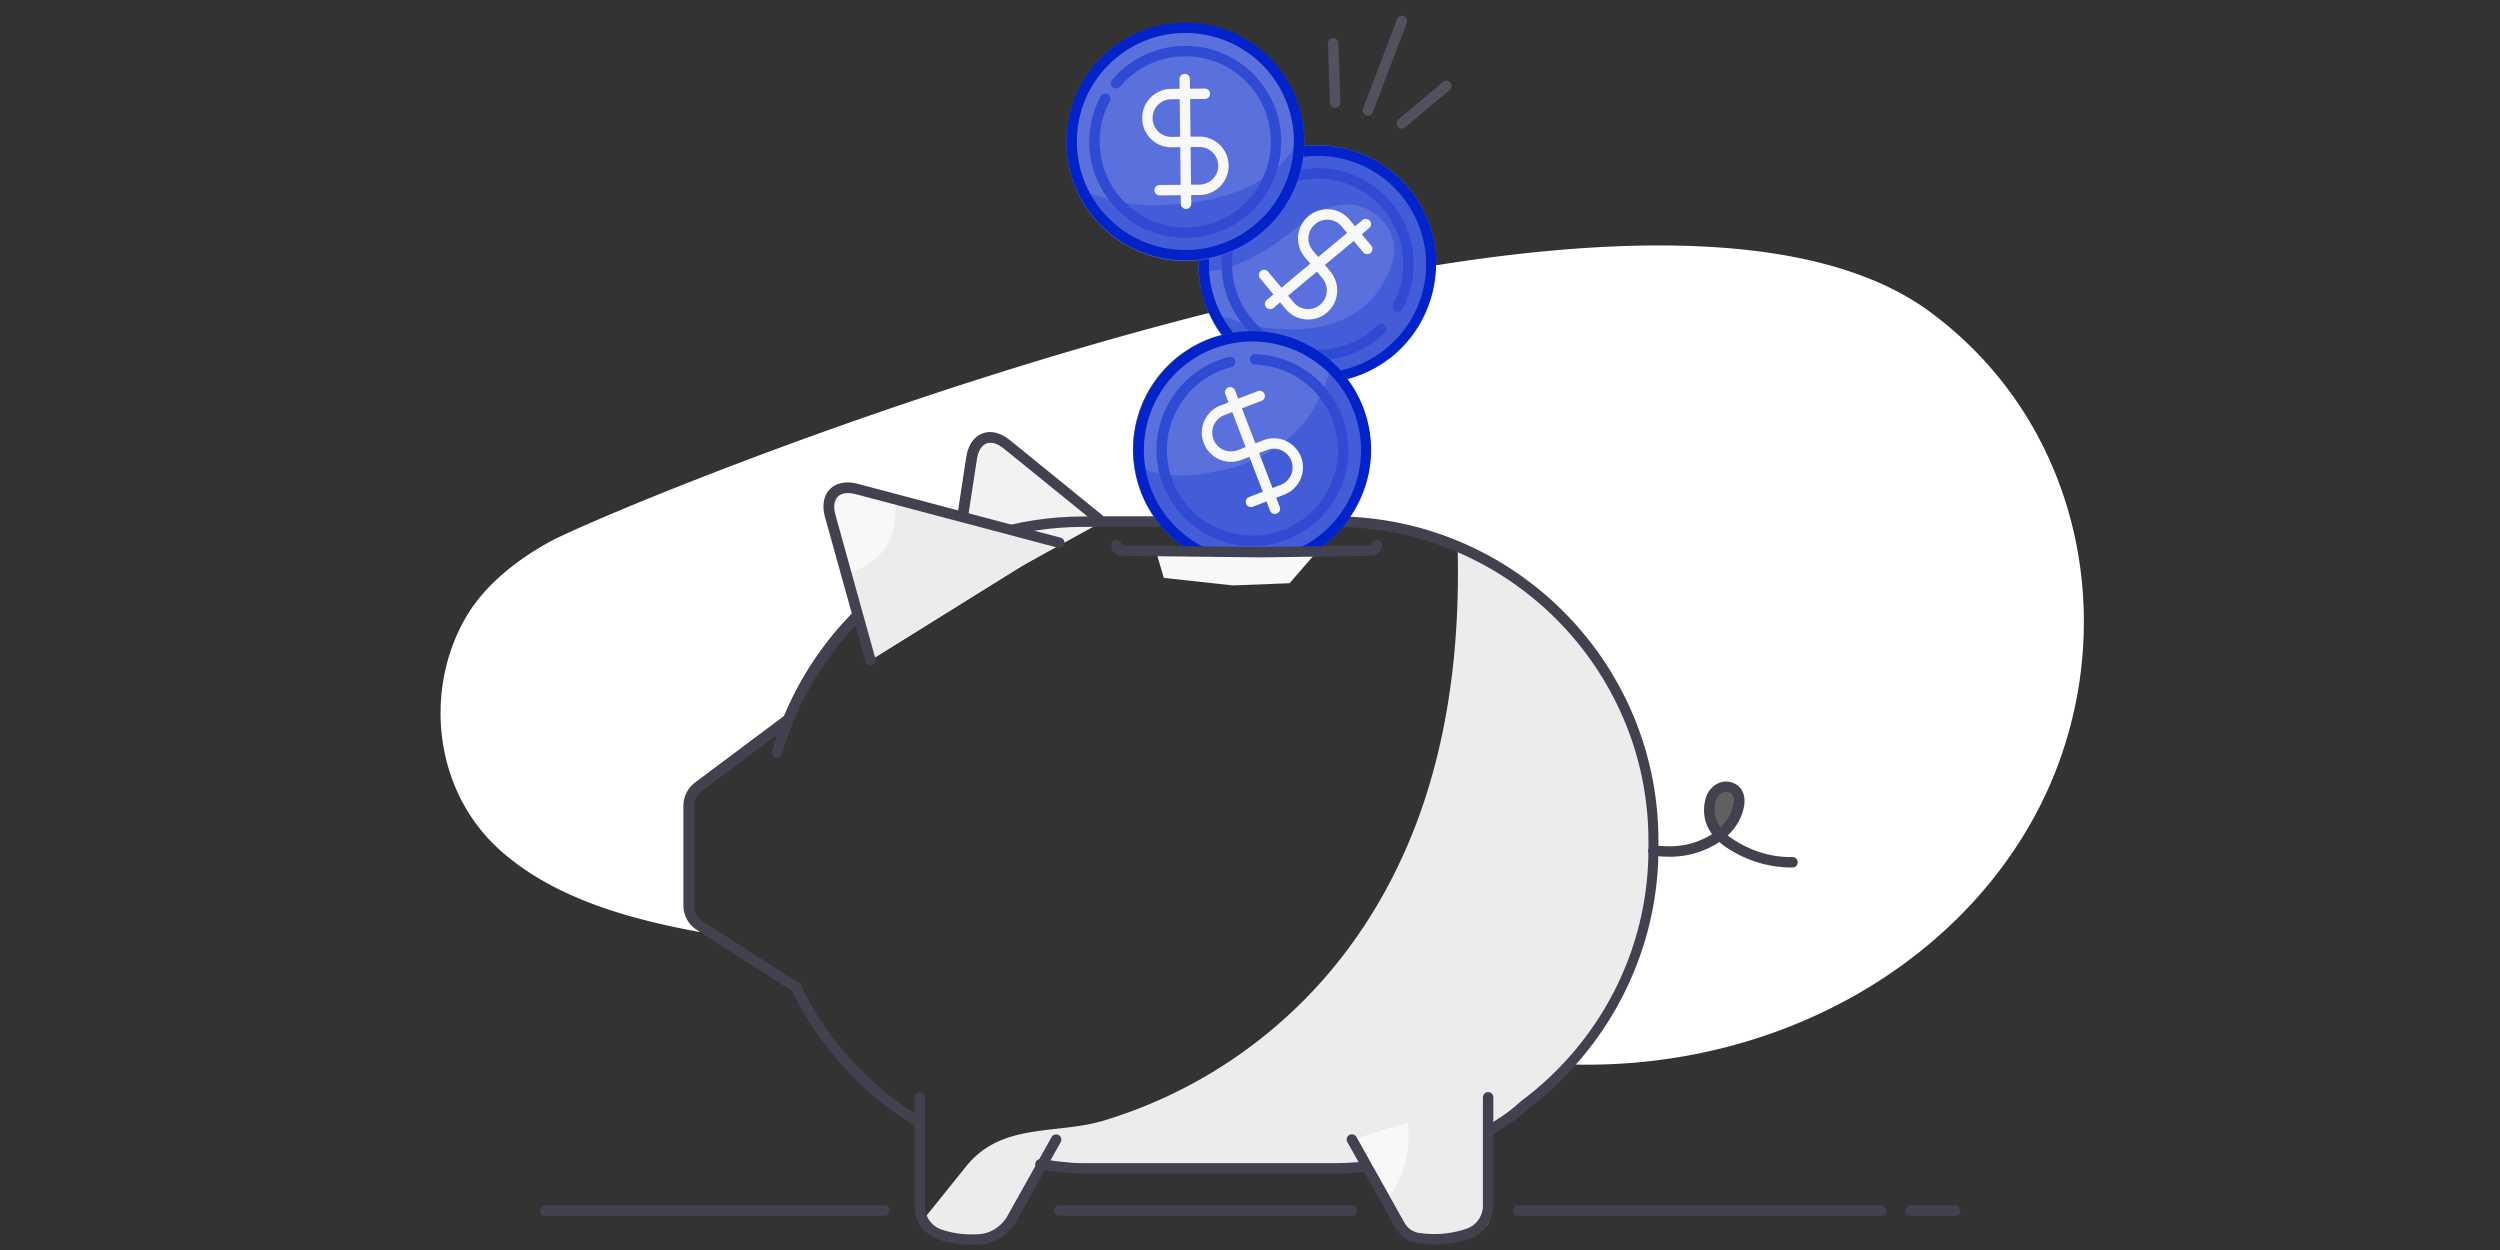 <svg xmlns="http://www.w3.org/2000/svg" width="240" height="120" viewBox="0 0 240 120">
    <rect x="0" y="0" width="240" height="120" fill="#333333" stroke="none"/>
    <g fill="none" fill-rule="evenodd">
        <path fill="#ECECEC" fill-rule="nonzero" d="M139.93 52.48c.21 8.01-.56 16.11-2.99 23.77-2.46 7.78-6.68 14.94-12.6 20.59a45.739 45.739 0 0 1-18.29 10.71c-4.64 1.42-9.86.14-13.31 4.43-1.48 1.84-2.96 3.69-4.45 5.53.95.83 2.2 1.27 3.45 1.41 1.25.14 2.52.01 3.77-.16.2-.03.41-.06.58-.17.2-.13.32-.34.44-.55 1.17-2.09 2.33-4.18 3.5-6.26.96.14 1.98.27 3.08.36.3.01.59.01.89.01h24.09c1.79 0 3.55-.16 5.26-.46 0 0 8.05-1.06 12.94-5.58 7.53-5.59 12.44-14.55 12.44-24.6v-.8c.01-12.65-7.78-23.58-18.8-28.23"/>
        <path fill="#5A70DC" fill-rule="nonzero" d="M116.28 29.28c-.06-.16-.12-.32-.17-.48-1.83-5.5.98-11.53 6.45-13.63 1.17-.45 2.36-.68 3.54-.72 4.53-.15 8.85 2.54 10.57 7 1.27 3.31.82 6.86-.91 9.67a10.848 10.848 0 0 1-5.37 4.44c-.95.37-1.92.59-2.89.68-4.76.44-9.42-2.29-11.22-6.96"/>
        <path stroke="#5A70DC" stroke-linecap="round" stroke-linejoin="round" d="M116.28 29.28c-.06-.16-.12-.32-.17-.48-1.83-5.5.98-11.53 6.45-13.63 1.17-.45 2.36-.68 3.54-.72 4.53-.15 8.85 2.54 10.57 7 1.27 3.31.82 6.86-.91 9.67a10.848 10.848 0 0 1-5.37 4.44c-.95.37-1.92.59-2.89.68-4.76.44-9.42-2.29-11.22-6.96z"/>
        <path fill="#435CD7" fill-rule="nonzero" d="M126.11 14.57c-1.18.04-2.38.27-3.54.72-4.43 1.7-7.12 5.98-7 10.47l.33.25c1.88.09 4.67-1.33 6.28-2.44.97-.67 1.88-1.42 2.83-2.12.78-.58 1.41-1.16 2.35-1.47 1.85-.63 3.55-.47 5.05.88 2.39 2.14 1.38 5.25-.38 7.44-2.06 2.58-5.42 3.46-8.64 3.31-1.49-.07-2.93-.23-4.37-.64-.5-.14-.97-.49-1.5-.52-.94-.06.08 1.08.36 1.38.34.37.47.51.92.7.32.13.44.37.7.58.68.54 1.62.73 2.4 1.08.66.3 1.37.59 2.06.79 1.91.57 4.27 1.12 6.26.77l.18-.06c2.32-.89 4.16-2.48 5.37-4.44 1.73-2.8 2.18-6.35.91-9.67-1.71-4.48-6.04-7.17-10.57-7.01"/>
        <path fill="#F2F2F2" fill-rule="nonzero" d="M105.82 50.09l-9.13-7.41c-1.57-1.28-3.1-.68-3.4 1.32l-2.17 14.18"/>
        <path stroke="#424150" stroke-linecap="round" stroke-linejoin="round" d="M105.82 50.09l-9.13-7.41c-1.57-1.28-3.1-.68-3.4 1.32l-2.17 14.18M158.72 81.68c.89.12 1.8.13 2.7.01 2.45-.32 5-1.82 5.52-4.24.13-.6.07-1.33-.44-1.67-.96-.64-2.03.07-2.27 1.08-.42 1.78.35 3.1 1.81 4.08 2.06 1.38 4.21 1.86 6.06 1.85M75.65 69.19c-.41 1-.77 2.02-1.07 3.07"/>
        <path stroke="#424150" stroke-linecap="round" stroke-linejoin="round" d="M99.88 111.77c.95.15 1.96.27 3.04.36.13.01.26.02.4.02.23.01.46.01.7.01h24.09c1.79 0 3.55-.16 5.26-.46 0 0 8.05-1.05 12.94-5.58 7.53-5.6 12.44-14.55 12.44-24.6v-.8c0-16.85-13.79-30.64-30.64-30.64h-24.09c-12.77 0-23.79 7.92-28.37 19.1M76.41 94.77c2.61 5.41 6.77 9.94 11.89 13.02"/>
        <path fill="#F8F8F8" fill-rule="nonzero" d="M101.69 52.1l-12.55 7.81-5.58 3.47-3.84-13.82c-.01-.05-.03-.1-.04-.15-.45-1.86.7-2.95 2.61-2.45l19.4 5.14z"/>
        <path fill="#ECECEC" fill-rule="nonzero" d="M101.69 52.1L83.57 63.38l-2.32-8.34s5.41-.89 4.64-7.13l15.8 4.19z"/>
        <path stroke="#424150" stroke-linecap="round" stroke-linejoin="round" d="M101.69 52.1l-19.4-5.14c-1.96-.52-3.11.65-2.57 2.6l3.84 13.82M88.3 105.34v10.49c0 1.2.76 2.27 1.9 2.67.94.33 2.23.59 3.83.48 1.31-.09 2.48-.87 3.13-2.02l4.23-7.56"/>
        <path fill="#F8F8F8" fill-rule="nonzero" d="M142.86 105.34v12.17s-2.03 2.4-7.92 1.11l-1.86-3.32-3.3-5.89 5.35-1.66 7.73-2.41z"/>
        <path fill="#ECECEC" fill-rule="nonzero" d="M142.86 105.34v12.17s-2.03 2.4-7.92 1.11l-1.86-3.32c1.14-1.48 2.49-4.05 2.06-7.55l7.72-2.41z"/>
        <path stroke="#424150" stroke-linecap="round" stroke-linejoin="round" d="M142.86 105.34v10.39c0 1.21-.75 2.3-1.89 2.69-1.17.41-2.84.73-4.84.43a2.42 2.42 0 0 1-1.73-1.21l-4.62-8.25"/>
        <path stroke="#0223C9" stroke-linecap="round" stroke-linejoin="round" d="M133.48 33.76c-.13.11-.26.21-.4.32-4.62 3.51-11.23 2.79-14.98-1.7-.8-.96-1.41-2.01-1.83-3.12-1.61-4.23-.46-9.2 3.21-12.26 2.73-2.27 6.23-2.99 9.44-2.26 2.24.51 4.35 1.74 5.94 3.65a10.892 10.892 0 0 1-1.38 15.37z"/>
        <path stroke="#304BD3" stroke-linecap="round" stroke-linejoin="round" d="M132.61 31.57a8.707 8.707 0 0 1-5.91 2.51c-1 .03-1.96-.12-2.86-.41a8.579 8.579 0 0 1-3.55-2.18c-.41-.42-.78-.87-1.1-1.37a8.57 8.57 0 0 1-1.39-4.21c-.01-.11-.01-.23-.02-.34a8.678 8.678 0 0 1 3.28-7.02 8.683 8.683 0 0 1 5.11-1.89c.04 0 .08-.01.11-.01.81-.02 1.61.08 2.36.26 1.78.45 3.72 1.6 5.04 3.52a8.579 8.579 0 0 1 1.52 4.72v.41c-.03 1.4-.39 2.72-1.01 3.88"/>
        <path stroke="#F8F8F8" stroke-linecap="round" d="M131.25 23.9l-2.07-2.48a2.29 2.29 0 0 0-3.24-.29 2.29 2.29 0 0 0-.29 3.24l1.69 2.03c.81.98.68 2.43-.29 3.24s-2.43.68-3.24-.29l-2.46-2.95M131.12 21.51l-9.19 7.67"/>
        <path fill="#5A70DC" fill-rule="nonzero" d="M110.04 47.12c-.06-.16-.12-.32-.17-.48-1.83-5.5.98-11.53 6.45-13.63 1.17-.45 2.36-.68 3.54-.72 4.52-.15 8.85 2.54 10.57 7 1.27 3.31.82 6.86-.91 9.67a10.848 10.848 0 0 1-5.37 4.44c-.95.37-1.92.59-2.89.68-4.76.44-9.43-2.29-11.22-6.96"/>
        <path stroke="#5A70DC" stroke-linecap="round" stroke-linejoin="round" d="M110.04 47.12c-.06-.16-.12-.32-.17-.48-1.83-5.5.98-11.53 6.45-13.63 1.17-.45 2.36-.68 3.54-.72 4.52-.15 8.85 2.54 10.57 7 1.27 3.31.82 6.86-.91 9.67a10.848 10.848 0 0 1-5.37 4.44c-.95.37-1.92.59-2.89.68-4.76.44-9.43-2.29-11.22-6.96z"/>
        <path fill="#435CD7" fill-rule="nonzero" d="M131.07 44.02c-.01.17-.03.34-.06.5-.74 5.7-5.84 9.86-11.63 9.37-1.24-.1-2.4-.41-3.47-.88-1.18-.52-2.38-1.27-3.23-2.25-.61-.7-1.44-1.22-1.94-2.02-.25-.39-.38-.78-.56-1.2-.29-.69-1.11-1.85-.73-2.58.57.19 1.28.36 1.9.49 1.98.43 4.16.09 6.12-.34 1.5-.33 2.82-.85 4.15-1.61 3.44-1.97 4.94-4.31 6.11-8.09.99-.12 2 2.61 2.34 3.28.85 1.67 1.14 3.46 1 5.33"/>
        <path stroke="#F8F8F8" stroke-linecap="round" d="M120.09 48.18l3.02-1.16a2.293 2.293 0 0 0 1.32-2.97 2.293 2.293 0 0 0-2.97-1.32l-2.46.95c-1.19.46-2.52-.14-2.97-1.32-.46-1.19.14-2.52 1.32-2.97l3.58-1.38M122.39 48.84l-4.29-11.18"/>
        <path stroke="#304BD3" stroke-linecap="round" stroke-linejoin="round" d="M120.49 34.5c.15 0 .31.01.46.03a8.9 8.9 0 0 1 2.32.52c2 .75 3.64 2.2 4.63 4.04.77 1.43 1.15 3.1 1.01 4.85-.01.14-.03.27-.04.4-.6 4.59-4.7 7.94-9.36 7.55-.99-.08-1.94-.33-2.8-.71a8.614 8.614 0 0 1-3.29-2.55 8.683 8.683 0 0 1-1.87-6.15 8.725 8.725 0 0 1 4.01-6.63c.77-.49 1.63-.86 2.54-1.09"/>
        <path stroke="#52515E" stroke-linecap="round" stroke-linejoin="round" d="M128.18 9.85l-.2-5.69M131.32 10.61l3.26-8.59M134.58 11.84l4.27-3.59"/>
        <path fill="#5A70DC" fill-rule="nonzero" d="M124.71 13.51c0 .17 0 .34-.01.51-.2 5.8-4.93 10.46-10.79 10.53-1.25.01-2.45-.18-3.57-.56-4.3-1.43-7.41-5.46-7.46-10.24-.04-3.55 1.62-6.72 4.22-8.74a10.86 10.86 0 0 1 6.58-2.29 10.89 10.89 0 0 1 11.03 10.79"/>
        <path stroke="#5A70DC" stroke-linecap="round" stroke-linejoin="round" d="M124.71 13.51c0 .17 0 .34-.01.51-.2 5.8-4.93 10.46-10.79 10.53-1.25.01-2.45-.18-3.57-.56-4.3-1.43-7.41-5.46-7.46-10.24-.04-3.55 1.62-6.72 4.22-8.74a10.86 10.86 0 0 1 6.58-2.29 10.89 10.89 0 0 1 11.03 10.79z"/>
        <path stroke="#424150" stroke-linecap="round" stroke-linejoin="round" d="M183.41 116.21h4.28M145.75 116.21h34.85M101.69 116.21h28.08M52.31 116.21h32.57M75.59 69.17l-8.54 6.39c-.57.43-.91 1.1-.91 1.82v9.59c0 .77.39 1.49 1.04 1.9 2.62 1.69 9.28 5.93 9.28 5.93"/>
        <path stroke="#0223C9" stroke-linecap="round" stroke-linejoin="round" d="M110.04 47.12c-.06-.16-.12-.32-.17-.48-1.83-5.5.98-11.53 6.45-13.63 1.17-.45 2.36-.68 3.54-.72 4.52-.15 8.85 2.54 10.57 7 1.27 3.31.82 6.86-.91 9.67a10.848 10.848 0 0 1-5.37 4.44c-.95.37-1.92.59-2.89.68-4.76.44-9.43-2.29-11.22-6.96z"/>
        <path fill="#F8F8F8" fill-rule="nonzero" d="M123.8 55.99l-5.44.21-6.63-.72-.76-2.56 15.52-.03z"/>
        <path stroke="#424150" stroke-linecap="round" stroke-linejoin="round" d="M121.18 53.01l-13.49-.15a.511.511 0 0 1-.51-.54M121.18 53.01l10.47-.15c.33-.01.52-.27.51-.54"/>
        <path fill="#435CD7" fill-rule="nonzero" d="M104.06 18.34c1.27 2.65 3.57 4.71 6.39 5.64 1.12.37 2.32.57 3.57.56 5.86-.06 10.59-4.73 10.79-10.53v-.29c-.67.54-1.25 1.44-1.82 2.01-1.3 1.29-2.62 2.06-4.33 2.7-2.33.87-5.17 1.21-7.65 1.27-1.65.04-3.26-.21-4.84-.66-.62-.18-1.46-.37-2.11-.7"/>
        <path stroke="#0223C9" stroke-linecap="round" stroke-linejoin="round" d="M124.71 13.46c0 .17 0 .34-.01.51-.2 5.8-4.93 10.46-10.79 10.53-1.25.01-2.45-.18-3.57-.56-4.3-1.43-7.41-5.46-7.46-10.24-.04-3.55 1.62-6.72 4.22-8.74a10.86 10.86 0 0 1 6.58-2.29 10.89 10.89 0 0 1 11.03 10.79z"/>
        <path stroke="#304BD3" stroke-linecap="round" stroke-linejoin="round" d="M107.15 7.99a8.654 8.654 0 0 1 6.55-3.08c.81-.01 1.6.09 2.35.29a8.72 8.72 0 0 1 4.99 3.58 8.647 8.647 0 0 1 1.46 4.74c0 .14 0 .27-.01.41a8.702 8.702 0 0 1-8.61 8.4 8.636 8.636 0 0 1-6.37-2.67 8.715 8.715 0 0 1-2.44-5.95c-.02-1.53.36-2.97 1.04-4.23"/>
        <path stroke="#F8F8F8" stroke-linecap="round" d="M115.66 9l-3.23.03a2.303 2.303 0 0 0-2.28 2.33 2.303 2.303 0 0 0 2.33 2.28l2.64-.03c1.27-.01 2.31 1 2.33 2.28.01 1.27-1 2.31-2.28 2.33l-3.84.04M113.73 7.59l.13 11.97"/>
        <g fill-rule="nonzero">
            <path fill="#FFF" d="M66.88 89.26a2.761 2.761 0 0 1-1.27-2.32v-9.59c0-.87.42-1.7 1.11-2.22l8.54-6.39c1.57-3.75 3.8-7.06 6.52-9.84l-2.57-9.23c-.31-1.12-.15-2.09.47-2.71.62-.62 1.58-.8 2.71-.5L91.98 49l.78-5.1c.18-1.15.72-1.96 1.54-2.28.82-.32 1.77-.08 2.67.65l8.99 7.3h4.77c-.48-.71-.88-1.47-1.2-2.3-.06-.17-.12-.34-.18-.5-1.93-5.79 1.03-12.05 6.74-14.25.39-.15.79-.27 1.19-.37-.02-.02-.03-.04-.05-.06l-.17-.23c-.16-.23-.31-.46-.45-.7l-.03-.06c-.2-.34-.37-.69-.54-1.05-30.88 7.81-59.97 20.13-63.34 22-3.57 1.99-6.53 4.49-8.25 7.7-3.71 6.91-2.72 16.35 3.68 21.98 4.98 4.38 11.86 6.43 19.07 7.75-.1-.08-.22-.16-.32-.22z"/>
            <path fill="#606060" d="M166.42 77.31c.09-.4.08-.94-.22-1.14a.842.842 0 0 0-.49-.16c-.1 0-.2.02-.3.06-.34.13-.62.48-.71.88-.22.95-.07 1.78.46 2.5.61-.58 1.08-1.3 1.26-2.14z"/>
            <path fill="#FFF" d="M185.35 29.99c-10.03-7.45-27.97-7.64-47.49-4.52 0 .26-.01.51-.03.77-.01.14-.03.28-.05.42-.03.26-.07.52-.12.77-.02.12-.04.24-.07.37-.08.37-.18.74-.3 1.1a.88.88 0 0 0-.05.15c-.13.37-.28.74-.44 1.1-.01.01-.01.02-.02.04-.69 1.48-1.7 2.83-3.01 3.93-.14.12-.28.23-.42.33a11.33 11.33 0 0 1-3.98 1.94c.6.81 1.11 1.71 1.49 2.69 1.29 3.36.94 7.04-.95 10.11-.09.14-.19.28-.28.42 16.45.81 29.58 14.45 29.58 31.1v.49c.71.06 1.42.07 2.11-.02a7.51 7.51 0 0 0 3.04-1.1c-.71-.96-.94-2.09-.64-3.34.17-.72.68-1.33 1.32-1.58.57-.23 1.18-.16 1.71.2.61.41.86 1.22.65 2.19-.23 1.06-.79 1.95-1.54 2.65.13.11.28.22.44.32 2.2 1.47 4.32 1.79 5.78 1.76.27 0 .5.22.5.5s-.22.5-.5.5H172c-1.56 0-3.89-.34-6.27-1.93a6.22 6.22 0 0 1-.67-.52c-1.08.73-2.37 1.18-3.6 1.34-.74.1-1.5.09-2.26.03-.17 7.4-3.03 14.5-7.92 20 19.14.36 36.24-9.29 44.15-24.04 8.47-15.8 5.4-36.67-10.08-48.17z"/>
        </g>
        <path d="M0 1h240v118H0z"/>
    </g>
</svg>
